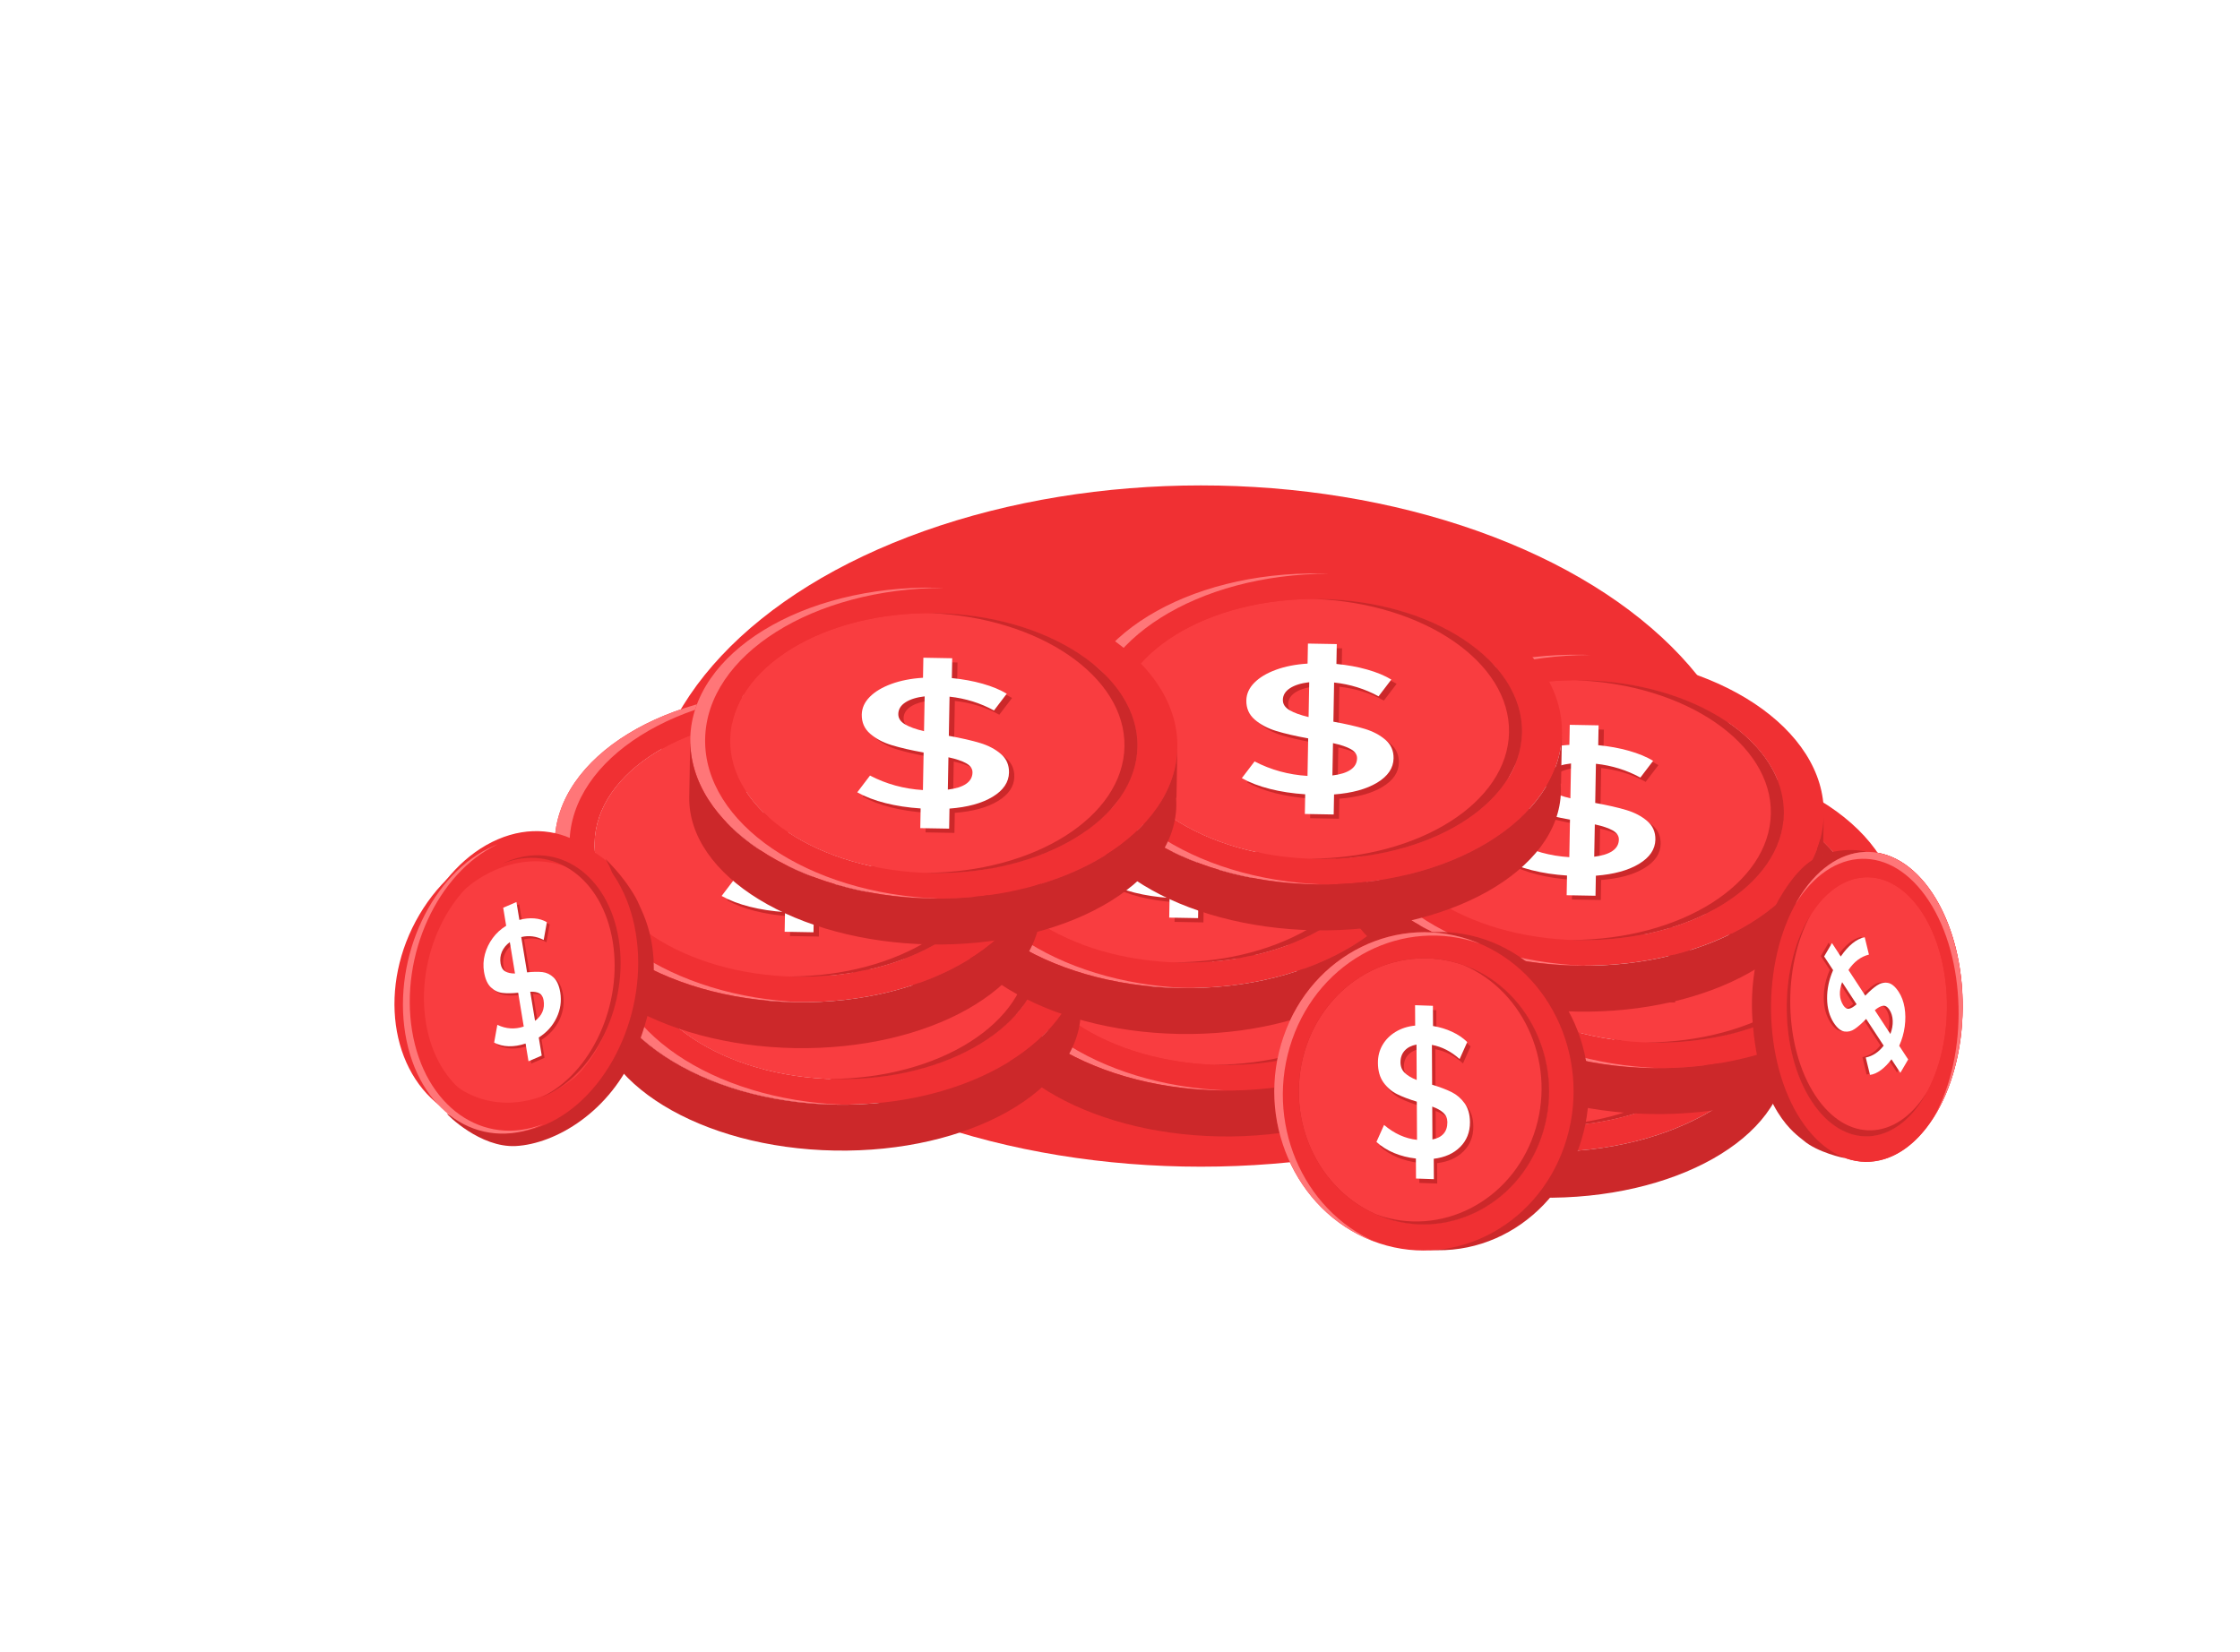 <svg width="263" height="194" viewBox="0 0 263 194" fill="none" xmlns="http://www.w3.org/2000/svg">
<g filter="url(#filter0_f_1171_20698)">
<ellipse cx="141" cy="97" rx="65" ry="40" fill="#F03033"/>
</g>
<path d="M205.145 117.431C205.298 109.004 194.718 101.979 181.515 101.74C168.311 101.501 157.484 108.139 157.331 116.567C157.178 124.994 167.758 132.02 180.961 132.258C194.165 132.497 204.992 125.859 205.145 117.431Z" fill="#F93D40"/>
<path d="M180.91 135.246C165.142 134.961 152.463 126.541 152.646 116.478C152.829 106.414 165.804 98.457 181.572 98.744C197.339 99.029 210.018 107.448 209.835 117.512C209.653 127.576 196.677 135.532 180.91 135.246ZM181.518 101.735C168.336 101.497 157.487 108.148 157.333 116.562C157.181 124.976 167.782 132.015 180.964 132.253C194.146 132.491 204.995 125.84 205.148 117.426C205.301 109.012 194.7 101.974 181.518 101.735Z" fill="#F03033"/>
<path d="M188.758 123.803C187.493 124.565 185.806 125.025 183.7 125.186L183.657 127.54L180.27 127.479L180.312 125.168C178.829 125.07 177.454 124.862 176.187 124.541C174.919 124.222 173.814 123.799 172.871 123.273L174.367 121.307C176.276 122.302 178.348 122.871 180.582 123.009L180.662 118.6C179.183 118.333 177.937 118.046 176.924 117.737C175.91 117.429 175.065 116.982 174.39 116.399C173.714 115.814 173.384 115.063 173.401 114.143C173.415 113.38 173.726 112.689 174.336 112.071C174.945 111.453 175.789 110.946 176.872 110.549C177.954 110.152 179.193 109.908 180.59 109.821L180.633 107.469L184.02 107.53L183.977 109.861C185.259 109.983 186.463 110.203 187.587 110.521C188.711 110.839 189.656 111.23 190.423 111.696L188.926 113.663C187.325 112.786 185.585 112.246 183.706 112.042L183.623 116.642C185.101 116.909 186.325 117.19 187.295 117.483C188.264 117.776 189.075 118.205 189.73 118.768C190.384 119.33 190.704 120.058 190.687 120.947C190.666 122.088 190.023 123.042 188.758 123.803ZM178.463 115.284C178.989 115.598 179.737 115.869 180.708 116.098L180.783 112.008C179.829 112.118 179.077 112.352 178.527 112.709C177.977 113.067 177.699 113.521 177.688 114.072C177.68 114.566 177.937 114.97 178.463 115.284ZM185.646 122.284C186.138 121.947 186.391 121.503 186.4 120.951C186.409 120.513 186.17 120.156 185.688 119.878C185.207 119.601 184.502 119.362 183.575 119.162L183.506 122.957C184.44 122.845 185.153 122.622 185.646 122.284Z" fill="#CC282A"/>
<path d="M154.389 116.509C154.568 106.632 167.073 98.785 182.443 98.769C182.153 98.758 181.862 98.749 181.57 98.744C165.803 98.459 152.827 106.414 152.644 116.477C152.463 126.541 165.142 134.961 180.91 135.246C181.202 135.251 181.491 135.253 181.782 135.253C166.422 134.68 154.21 126.386 154.389 116.509Z" fill="#FF7678"/>
<path d="M181.518 101.734C181.262 101.73 181.008 101.729 180.755 101.729C193.581 102.218 203.772 109.147 203.623 117.397C203.473 125.648 193.037 132.203 180.203 132.23C180.456 132.239 180.711 132.248 180.966 132.252C194.148 132.49 204.996 125.839 205.15 117.425C205.301 109.011 194.7 101.973 181.518 101.734Z" fill="#CC282A"/>
<path d="M177.844 114.781C178.37 115.094 179.118 115.366 180.088 115.595L180.163 111.504C179.209 111.615 178.457 111.849 177.908 112.205C177.358 112.564 177.08 113.017 177.068 113.569C177.059 114.064 177.318 114.468 177.844 114.781ZM185.025 121.781C185.518 121.444 185.77 121 185.779 120.448C185.788 120.01 185.55 119.653 185.068 119.375C184.586 119.098 183.881 118.859 182.955 118.658L182.885 122.453C183.819 122.343 184.532 122.119 185.025 121.781ZM188.138 123.301C186.872 124.063 185.185 124.524 183.079 124.684L183.036 127.038L179.649 126.977L179.691 124.666C178.208 124.568 176.833 124.36 175.566 124.039C174.298 123.72 173.193 123.297 172.25 122.771L173.747 120.805C175.655 121.8 177.728 122.369 179.961 122.507L180.041 118.098C178.563 117.831 177.316 117.544 176.303 117.235C175.289 116.927 174.445 116.48 173.769 115.897C173.093 115.312 172.764 114.561 172.78 113.641C172.794 112.878 173.106 112.187 173.715 111.569C174.324 110.951 175.169 110.444 176.252 110.047C177.333 109.65 178.572 109.406 179.969 109.319L180.012 106.967L183.399 107.028L183.356 109.359C184.638 109.481 185.842 109.701 186.966 110.019C188.09 110.337 189.035 110.728 189.802 111.195L188.305 113.161C186.704 112.284 184.964 111.744 183.085 111.54L183.002 116.14C184.481 116.407 185.705 116.688 186.674 116.981C187.643 117.274 188.455 117.703 189.11 118.266C189.763 118.828 190.083 119.556 190.066 120.445C190.046 121.586 189.402 122.539 188.138 123.301Z" fill="white"/>
<path d="M209.689 123.428L209.731 123.429L209.838 117.512C209.655 127.575 196.679 135.532 180.912 135.247C165.145 134.962 152.465 126.542 152.648 116.479C152.648 116.479 152.53 122.995 152.525 123.297C152.357 132.573 165.048 140.353 180.815 140.638C196.582 140.922 209.547 133.607 209.714 124.33C209.72 124.027 209.71 123.727 209.689 123.428Z" fill="#CC282A"/>
<path d="M167.486 110.236C167.638 101.809 157.059 94.783 143.855 94.544C130.652 94.306 119.824 100.944 119.671 109.372C119.519 117.799 130.098 124.824 143.302 125.063C156.505 125.302 167.333 118.664 167.486 110.236Z" fill="#F93D40"/>
<path d="M143.25 128.048C127.483 127.764 114.803 119.344 114.986 109.28C115.169 99.216 128.144 91.26 143.912 91.547C159.679 91.831 172.358 100.251 172.176 110.315C171.993 120.379 159.017 128.335 143.25 128.048ZM143.858 94.538C130.676 94.3 119.827 100.951 119.673 109.365C119.521 117.779 130.122 124.818 143.304 125.056C156.486 125.294 167.335 118.643 167.488 110.229C167.641 101.815 157.04 94.777 143.858 94.538Z" fill="#F03033"/>
<path d="M151.098 116.61C149.833 117.372 148.146 117.832 146.04 117.993L145.997 120.346L142.61 120.285L142.652 117.975C141.169 117.876 139.794 117.669 138.527 117.348C137.259 117.029 136.154 116.605 135.211 116.08L136.708 114.113C138.616 115.109 140.688 115.677 142.922 115.816L143.002 111.407C141.523 111.14 140.277 110.852 139.264 110.544C138.25 110.235 137.405 109.789 136.73 109.205C136.054 108.62 135.724 107.869 135.741 106.95C135.755 106.186 136.066 105.496 136.676 104.878C137.285 104.26 138.13 103.752 139.212 103.355C140.294 102.958 141.533 102.715 142.93 102.628L142.973 100.275L146.36 100.336L146.317 102.668C147.599 102.79 148.803 103.01 149.927 103.328C151.051 103.646 151.996 104.037 152.763 104.503L151.266 106.47C149.665 105.593 147.925 105.052 146.046 104.849L145.963 109.449C147.441 109.715 148.666 109.996 149.635 110.289C150.604 110.583 151.415 111.011 152.07 111.574C152.724 112.137 153.044 112.865 153.027 113.754C153.006 114.895 152.363 115.849 151.098 116.61ZM140.803 108.091C141.33 108.404 142.077 108.676 143.048 108.905L143.123 104.814C142.169 104.925 141.417 105.159 140.867 105.515C140.317 105.874 140.039 106.327 140.028 106.879C140.02 107.373 140.277 107.777 140.803 108.091ZM147.986 115.091C148.479 114.754 148.731 114.31 148.74 113.758C148.749 113.319 148.51 112.963 148.029 112.685C147.547 112.408 146.842 112.169 145.916 111.968L145.846 115.763C146.78 115.651 147.493 115.429 147.986 115.091Z" fill="#CC282A"/>
<path d="M116.73 109.312C116.908 99.435 129.413 91.588 144.783 91.571C144.494 91.56 144.203 91.552 143.911 91.546C128.144 91.262 115.168 99.216 114.985 109.28C114.804 119.344 127.483 127.764 143.25 128.048C143.542 128.054 143.832 128.055 144.123 128.055C128.763 127.483 116.551 119.189 116.73 109.312Z" fill="#FF7678"/>
<path d="M143.859 94.539C143.602 94.535 143.349 94.533 143.096 94.533C155.922 95.023 166.113 101.951 165.964 110.202C165.814 118.453 155.378 125.008 142.543 125.034C142.797 125.044 143.051 125.052 143.306 125.057C156.488 125.294 167.337 118.644 167.491 110.23C167.642 101.816 157.041 94.778 143.859 94.539Z" fill="#CC282A"/>
<path d="M140.184 107.585C140.71 107.899 141.458 108.17 142.428 108.4L142.503 104.309C141.549 104.42 140.797 104.653 140.248 105.01C139.698 105.368 139.42 105.822 139.408 106.374C139.399 106.869 139.658 107.273 140.184 107.585ZM147.365 114.586C147.858 114.248 148.11 113.804 148.119 113.253C148.128 112.814 147.89 112.457 147.408 112.179C146.926 111.903 146.221 111.664 145.295 111.463L145.225 115.258C146.159 115.147 146.872 114.923 147.365 114.586ZM150.478 116.106C149.212 116.868 147.525 117.328 145.419 117.489L145.376 119.842L141.99 119.782L142.031 117.471C140.548 117.372 139.173 117.165 137.906 116.844C136.638 116.525 135.533 116.102 134.59 115.576L136.087 113.609C137.995 114.605 140.068 115.174 142.301 115.312L142.381 110.903C140.903 110.636 139.656 110.348 138.643 110.04C137.629 109.732 136.785 109.285 136.109 108.701C135.433 108.116 135.104 107.365 135.12 106.446C135.134 105.682 135.446 104.992 136.055 104.374C136.664 103.756 137.509 103.248 138.592 102.851C139.673 102.454 140.912 102.211 142.309 102.124L142.352 99.772L145.739 99.832L145.696 102.164C146.978 102.286 148.182 102.506 149.306 102.824C150.43 103.142 151.375 103.533 152.142 103.999L150.645 105.966C149.044 105.089 147.304 104.548 145.425 104.345L145.342 108.945C146.821 109.212 148.045 109.492 149.014 109.786C149.983 110.079 150.795 110.507 151.45 111.07C152.103 111.633 152.423 112.361 152.406 113.25C152.386 114.391 151.742 115.344 150.478 116.106Z" fill="white"/>
<path d="M172.028 116.235L172.07 116.236L172.176 110.318C171.994 120.382 159.018 128.338 143.251 128.053C127.483 127.768 114.804 119.349 114.987 109.285C114.987 109.285 114.869 115.802 114.863 116.103C114.696 125.38 127.386 133.159 143.154 133.444C158.921 133.729 171.886 126.413 172.053 117.136C172.059 116.833 172.049 116.533 172.028 116.235Z" fill="#CC282A"/>
<path d="M122.333 111.898C122.486 103.471 111.906 96.445 98.703 96.207C85.499 95.968 74.672 102.606 74.519 111.034C74.366 119.461 84.946 126.487 98.15 126.725C111.353 126.964 122.181 120.326 122.333 111.898Z" fill="#F93D40"/>
<path d="M98.097 129.711C82.33 129.426 69.651 121.006 69.834 110.942C70.016 100.879 82.992 92.922 98.759 93.209C114.527 93.494 127.206 101.913 127.023 111.977C126.84 122.041 113.865 129.997 98.097 129.711ZM98.705 96.2C85.523 95.962 74.674 102.613 74.521 111.027C74.368 119.441 84.969 126.48 98.151 126.718C111.334 126.956 122.182 120.305 122.336 111.891C122.488 103.477 111.887 96.439 98.705 96.2Z" fill="#F03033"/>
<path d="M105.946 118.272C104.68 119.034 102.994 119.494 100.888 119.655L100.845 122.008L97.458 121.948L97.5 119.637C96.017 119.538 94.642 119.331 93.375 119.01C92.106 118.691 91.001 118.268 90.058 117.742L91.555 115.775C93.463 116.771 95.536 117.34 97.77 117.478L97.85 113.069C96.371 112.802 95.125 112.514 94.111 112.206C93.098 111.898 92.253 111.451 91.577 110.867C90.902 110.282 90.572 109.531 90.589 108.612C90.603 107.848 90.914 107.158 91.523 106.54C92.133 105.922 92.977 105.414 94.06 105.017C95.141 104.62 96.381 104.377 97.778 104.29L97.821 101.938L101.208 101.998L101.165 104.33C102.447 104.452 103.65 104.672 104.775 104.99C105.899 105.308 106.843 105.699 107.61 106.165L106.114 108.132C104.513 107.255 102.772 106.714 100.893 106.511L100.81 111.111C102.289 111.378 103.513 111.658 104.482 111.952C105.452 112.245 106.263 112.673 106.918 113.236C107.572 113.799 107.892 114.527 107.875 115.416C107.854 116.557 107.21 117.511 105.946 118.272ZM95.651 109.753C96.177 110.067 96.925 110.338 97.896 110.567L97.97 106.476C97.016 106.587 96.264 106.821 95.715 107.178C95.165 107.536 94.887 107.989 94.876 108.541C94.867 109.035 95.125 109.439 95.651 109.753ZM102.833 116.753C103.326 116.416 103.578 115.972 103.588 115.42C103.596 114.982 103.358 114.625 102.876 114.347C102.394 114.07 101.69 113.831 100.763 113.63L100.694 117.425C101.627 117.313 102.34 117.091 102.833 116.753Z" fill="#CC282A"/>
<path d="M71.577 110.974C71.756 101.097 84.261 93.25 99.631 93.234C99.341 93.222 99.051 93.214 98.758 93.209C82.991 92.924 70.016 100.879 69.833 110.942C69.651 121.006 82.331 129.426 98.098 129.711C98.39 129.716 98.68 129.717 98.97 129.717C83.61 129.145 71.399 120.851 71.577 110.974Z" fill="#FF7678"/>
<path d="M98.706 96.201C98.45 96.197 98.197 96.195 97.943 96.195C110.77 96.685 120.961 103.614 120.811 111.864C120.662 120.115 110.225 126.67 97.391 126.697C97.644 126.706 97.899 126.715 98.154 126.719C111.336 126.957 122.185 120.306 122.338 111.892C122.489 103.478 111.888 96.44 98.706 96.201Z" fill="#CC282A"/>
<path d="M95.032 109.247C95.558 109.561 96.305 109.832 97.276 110.062L97.351 105.971C96.397 106.082 95.645 106.315 95.095 106.672C94.546 107.03 94.267 107.484 94.256 108.036C94.246 108.531 94.505 108.935 95.032 109.247ZM102.212 116.248C102.705 115.91 102.957 115.467 102.967 114.915C102.975 114.476 102.737 114.12 102.255 113.842C101.774 113.565 101.069 113.326 100.142 113.125L100.073 116.92C101.006 116.809 101.72 116.585 102.212 116.248ZM105.325 117.768C104.06 118.53 102.373 118.99 100.267 119.151L100.224 121.505L96.837 121.444L96.879 119.133C95.396 119.035 94.021 118.827 92.754 118.506C91.485 118.187 90.38 117.764 89.438 117.238L90.934 115.272C92.842 116.267 94.915 116.836 97.149 116.974L97.229 112.565C95.75 112.298 94.504 112.01 93.49 111.702C92.477 111.394 91.632 110.947 90.957 110.363C90.281 109.778 89.951 109.027 89.968 108.108C89.982 107.344 90.293 106.654 90.903 106.036C91.512 105.418 92.356 104.91 93.439 104.513C94.521 104.117 95.76 103.873 97.157 103.786L97.2 101.434L100.587 101.494L100.544 103.826C101.826 103.948 103.029 104.168 104.154 104.486C105.278 104.804 106.222 105.195 106.99 105.661L105.493 107.628C103.892 106.751 102.152 106.21 100.273 106.007L100.189 110.607C101.668 110.874 102.892 111.154 103.862 111.448C104.831 111.741 105.642 112.17 106.297 112.732C106.951 113.295 107.271 114.023 107.254 114.912C107.233 116.053 106.589 117.006 105.325 117.768Z" fill="white"/>
<path d="M126.876 117.897L126.917 117.898L127.024 111.98C126.841 122.044 113.865 130 98.098 129.715C82.331 129.431 69.652 121.011 69.834 110.947C69.834 110.947 69.717 117.464 69.711 117.765C69.544 127.042 82.234 134.821 98.001 135.106C113.769 135.391 126.733 128.075 126.901 118.798C126.906 118.495 126.897 118.195 126.876 117.897Z" fill="#CC282A"/>
<path d="M218.163 107.605C218.316 99.178 207.736 92.152 194.532 91.914C181.329 91.675 170.501 98.313 170.349 106.741C170.196 115.168 180.776 122.194 193.979 122.432C207.183 122.671 218.01 116.033 218.163 107.605Z" fill="#F93D40"/>
<path d="M193.928 125.422C178.161 125.137 165.481 116.717 165.664 106.653C165.847 96.59 178.823 88.633 194.59 88.92C210.357 89.204 223.036 97.624 222.854 107.688C222.671 117.752 209.695 125.708 193.928 125.422ZM194.536 91.911C181.354 91.673 170.505 98.324 170.351 106.738C170.199 115.152 180.8 122.191 193.982 122.429C207.164 122.667 218.013 116.016 218.167 107.602C218.319 99.188 207.718 92.15 194.536 91.911Z" fill="#F03033"/>
<path d="M201.779 113.981C200.513 114.743 198.826 115.203 196.72 115.364L196.677 117.717L193.29 117.657L193.332 115.346C191.849 115.247 190.474 115.04 189.207 114.719C187.939 114.4 186.834 113.977 185.891 113.451L187.388 111.484C189.296 112.48 191.369 113.049 193.602 113.187L193.682 108.778C192.204 108.511 190.957 108.223 189.944 107.915C188.93 107.607 188.086 107.16 187.41 106.576C186.734 105.991 186.405 105.24 186.421 104.321C186.435 103.557 186.747 102.867 187.356 102.249C187.965 101.631 188.81 101.123 189.892 100.726C190.974 100.329 192.213 100.086 193.61 99.999L193.653 97.647L197.04 97.707L196.997 100.039C198.279 100.161 199.483 100.381 200.607 100.699C201.731 101.017 202.676 101.408 203.443 101.874L201.946 103.841C200.345 102.964 198.605 102.423 196.726 102.22L196.643 106.82C198.122 107.087 199.346 107.367 200.315 107.661C201.284 107.954 202.096 108.382 202.751 108.945C203.404 109.508 203.724 110.236 203.707 111.125C203.687 112.266 203.043 113.22 201.779 113.981ZM191.483 105.462C192.01 105.776 192.757 106.047 193.728 106.276L193.803 102.185C192.849 102.296 192.097 102.53 191.547 102.887C190.997 103.245 190.719 103.698 190.708 104.25C190.7 104.744 190.957 105.148 191.483 105.462ZM198.666 112.462C199.159 112.125 199.411 111.681 199.42 111.129C199.429 110.691 199.191 110.334 198.709 110.056C198.227 109.779 197.522 109.54 196.596 109.339L196.526 113.134C197.46 113.022 198.173 112.8 198.666 112.462Z" fill="#CC282A"/>
<path d="M167.407 106.685C167.585 96.808 180.09 88.961 195.46 88.945C195.171 88.933 194.88 88.925 194.588 88.92C178.821 88.635 165.845 96.59 165.662 106.653C165.481 116.717 178.16 125.137 193.927 125.422C194.22 125.427 194.509 125.428 194.8 125.428C179.44 124.856 167.228 116.562 167.407 106.685Z" fill="#FF7678"/>
<path d="M194.536 91.912C194.28 91.908 194.026 91.906 193.773 91.906C206.599 92.396 216.79 99.325 216.641 107.575C216.491 115.826 206.055 122.381 193.22 122.408C193.474 122.417 193.729 122.425 193.983 122.43C207.165 122.668 218.014 116.017 218.168 107.603C218.319 99.189 207.718 92.151 194.536 91.912Z" fill="#CC282A"/>
<path d="M190.858 104.958C191.385 105.272 192.132 105.543 193.103 105.773L193.178 101.682C192.224 101.793 191.472 102.026 190.922 102.383C190.372 102.741 190.094 103.195 190.083 103.747C190.073 104.242 190.332 104.646 190.858 104.958ZM198.039 111.959C198.532 111.621 198.784 111.177 198.794 110.626C198.802 110.187 198.564 109.83 198.082 109.552C197.6 109.276 196.896 109.037 195.969 108.836L195.9 112.631C196.833 112.52 197.546 112.296 198.039 111.959ZM201.152 113.479C199.887 114.241 198.2 114.701 196.094 114.862L196.051 117.215L192.664 117.155L192.706 114.844C191.223 114.746 189.848 114.538 188.581 114.217C187.312 113.898 186.207 113.475 185.264 112.949L186.761 110.982C188.669 111.978 190.742 112.547 192.976 112.685L193.056 108.276C191.577 108.009 190.331 107.721 189.317 107.413C188.304 107.105 187.459 106.658 186.783 106.074C186.108 105.489 185.778 104.738 185.795 103.819C185.809 103.055 186.12 102.365 186.729 101.747C187.339 101.129 188.183 100.621 189.266 100.224C190.348 99.828 191.587 99.584 192.984 99.497L193.027 97.144L196.414 97.205L196.371 99.537C197.653 99.659 198.856 99.879 199.981 100.197C201.105 100.515 202.049 100.906 202.816 101.372L201.32 103.339C199.719 102.462 197.978 101.921 196.099 101.718L196.016 106.318C197.495 106.585 198.719 106.865 199.689 107.159C200.658 107.452 201.469 107.88 202.124 108.443C202.778 109.006 203.098 109.734 203.081 110.623C203.06 111.764 202.416 112.717 201.152 113.479Z" fill="white"/>
<path d="M222.705 113.606L222.747 113.607L222.854 107.689C222.671 117.753 209.695 125.709 193.928 125.425C178.161 125.14 165.481 116.72 165.664 106.656C165.664 106.656 165.546 113.173 165.541 113.474C165.373 122.751 178.064 130.531 193.831 130.815C209.598 131.1 222.563 123.784 222.73 114.507C222.736 114.205 222.726 113.905 222.705 113.606Z" fill="#CC282A"/>
<path d="M162.777 98.207C162.929 89.779 152.35 82.754 139.146 82.515C125.943 82.276 115.115 88.915 114.963 97.342C114.81 105.77 125.389 112.795 138.593 113.034C151.796 113.273 162.624 106.634 162.777 98.207Z" fill="#F93D40"/>
<path d="M138.543 116.021C122.776 115.736 110.096 107.317 110.279 97.253C110.462 87.189 123.437 79.233 139.205 79.519C154.972 79.804 167.651 88.224 167.469 98.287C167.286 108.351 154.31 116.307 138.543 116.021ZM139.151 82.511C125.969 82.273 115.12 88.923 114.966 97.337C114.814 105.751 125.415 112.791 138.597 113.028C151.779 113.266 162.628 106.616 162.781 98.202C162.934 89.788 152.333 82.75 139.151 82.511Z" fill="#F03033"/>
<path d="M146.395 104.578C145.13 105.34 143.443 105.801 141.337 105.961L141.294 108.315L137.907 108.254L137.949 105.943C136.466 105.845 135.091 105.638 133.824 105.317C132.555 104.997 131.451 104.574 130.508 104.049L132.004 102.082C133.912 103.078 135.985 103.646 138.219 103.784L138.299 99.376C136.82 99.109 135.574 98.821 134.56 98.513C133.547 98.204 132.702 97.757 132.027 97.174C131.351 96.589 131.021 95.838 131.038 94.918C131.052 94.155 131.363 93.465 131.973 92.847C132.582 92.228 133.426 91.721 134.509 91.324C135.591 90.927 136.83 90.684 138.227 90.597L138.27 88.244L141.657 88.305L141.614 90.637C142.896 90.758 144.099 90.978 145.224 91.296C146.348 91.614 147.293 92.006 148.06 92.472L146.563 94.438C144.962 93.562 143.222 93.021 141.343 92.818L141.26 97.417C142.738 97.684 143.962 97.965 144.932 98.258C145.901 98.551 146.712 98.98 147.367 99.543C148.021 100.106 148.341 100.833 148.324 101.722C148.303 102.863 147.659 103.818 146.395 104.578ZM136.1 96.059C136.626 96.373 137.374 96.644 138.345 96.874L138.42 92.783C137.466 92.894 136.714 93.127 136.164 93.484C135.614 93.842 135.336 94.296 135.325 94.848C135.317 95.341 135.574 95.745 136.1 96.059ZM143.283 103.06C143.775 102.722 144.027 102.278 144.037 101.727C144.045 101.288 143.807 100.931 143.325 100.653C142.844 100.377 142.139 100.138 141.212 99.937L141.143 103.732C142.076 103.62 142.79 103.397 143.283 103.06Z" fill="#CC282A"/>
<path d="M112.021 97.285C112.199 87.408 124.704 79.561 140.074 79.544C139.785 79.533 139.494 79.525 139.202 79.519C123.435 79.234 110.459 87.189 110.276 97.253C110.095 107.317 122.774 115.736 138.541 116.021C138.834 116.027 139.123 116.028 139.414 116.028C124.054 115.455 111.842 107.162 112.021 97.285Z" fill="#FF7678"/>
<path d="M139.15 82.509C138.894 82.505 138.64 82.504 138.387 82.504C151.213 82.993 161.404 89.922 161.255 98.173C161.105 106.424 150.669 112.979 137.834 113.005C138.088 113.015 138.342 113.023 138.597 113.027C151.779 113.265 162.628 106.614 162.782 98.201C162.933 89.787 152.332 82.749 139.15 82.509Z" fill="#CC282A"/>
<path d="M135.473 95.556C135.999 95.87 136.747 96.141 137.718 96.371L137.792 92.28C136.838 92.39 136.086 92.624 135.537 92.981C134.987 93.339 134.709 93.793 134.698 94.344C134.688 94.84 134.947 95.243 135.473 95.556ZM142.654 102.556C143.147 102.219 143.399 101.775 143.409 101.223C143.417 100.785 143.179 100.428 142.697 100.15C142.215 99.874 141.51 99.634 140.584 99.434L140.515 103.229C141.448 103.118 142.161 102.894 142.654 102.556ZM145.767 104.076C144.501 104.838 142.814 105.299 140.708 105.459L140.665 107.813L137.279 107.752L137.32 105.441C135.837 105.343 134.462 105.136 133.195 104.815C131.927 104.495 130.822 104.072 129.879 103.547L131.376 101.58C133.284 102.576 135.357 103.144 137.59 103.283L137.67 98.874C136.192 98.607 134.945 98.319 133.932 98.011C132.918 97.702 132.074 97.256 131.398 96.672C130.722 96.087 130.393 95.336 130.409 94.416C130.423 93.653 130.735 92.963 131.344 92.345C131.953 91.727 132.798 91.219 133.881 90.822C134.962 90.425 136.201 90.182 137.598 90.095L137.641 87.742L141.028 87.803L140.985 90.135C142.268 90.256 143.471 90.476 144.595 90.794C145.72 91.112 146.664 91.504 147.431 91.97L145.934 93.936C144.333 93.06 142.593 92.519 140.714 92.316L140.631 96.915C142.11 97.182 143.334 97.463 144.303 97.756C145.272 98.049 146.084 98.478 146.739 99.041C147.392 99.604 147.712 100.331 147.695 101.221C147.675 102.361 147.031 103.314 145.767 104.076Z" fill="white"/>
<path d="M167.319 104.203L167.361 104.205L167.467 98.287C167.285 108.351 154.309 116.307 138.542 116.022C122.774 115.737 110.095 107.318 110.278 97.254C110.278 97.254 110.16 103.77 110.154 104.072C109.987 113.349 122.677 121.128 138.445 121.413C154.212 121.698 167.177 114.382 167.344 105.105C167.35 104.802 167.34 104.502 167.319 104.203Z" fill="#CC282A"/>
<path d="M117.624 99.869C117.777 91.441 107.197 84.416 93.994 84.177C80.79 83.939 69.963 90.577 69.81 99.004C69.657 107.432 80.237 114.457 93.441 114.696C106.644 114.935 117.472 108.296 117.624 99.869Z" fill="#F93D40"/>
<path d="M93.391 117.683C77.623 117.398 64.944 108.979 65.127 98.915C65.309 88.851 78.285 80.895 94.052 81.181C109.82 81.466 122.499 89.886 122.316 99.95C122.133 110.013 109.158 117.97 93.391 117.683ZM93.998 84.173C80.816 83.935 69.967 90.585 69.814 98.999C69.661 107.413 80.262 114.453 93.445 114.691C106.627 114.928 117.475 108.278 117.629 99.864C117.781 91.45 107.18 84.412 93.998 84.173Z" fill="#F03033"/>
<path d="M101.243 106.24C99.977 107.002 98.291 107.463 96.185 107.623L96.142 109.977L92.755 109.916L92.796 107.605C91.314 107.507 89.939 107.3 88.671 106.979C87.403 106.659 86.298 106.236 85.355 105.711L86.852 103.744C88.76 104.74 90.833 105.308 93.066 105.447L93.147 101.038C91.668 100.771 90.422 100.483 89.408 100.175C88.395 99.866 87.55 99.42 86.874 98.836C86.198 98.251 85.869 97.5 85.885 96.58C85.899 95.817 86.211 95.127 86.82 94.509C87.43 93.891 88.274 93.383 89.357 92.986C90.438 92.589 91.678 92.346 93.075 92.259L93.118 89.906L96.505 89.967L96.462 92.299C97.744 92.421 98.947 92.64 100.071 92.958C101.196 93.276 102.14 93.668 102.907 94.134L101.41 96.1C99.81 95.224 98.069 94.683 96.19 94.48L96.107 99.079C97.586 99.346 98.81 99.627 99.779 99.92C100.749 100.213 101.56 100.642 102.215 101.205C102.869 101.768 103.188 102.495 103.172 103.385C103.151 104.526 102.507 105.48 101.243 106.24ZM90.948 97.721C91.474 98.035 92.222 98.306 93.192 98.536L93.267 94.445C92.313 94.556 91.561 94.79 91.012 95.146C90.462 95.504 90.184 95.958 90.172 96.51C90.164 97.004 90.422 97.407 90.948 97.721ZM98.13 104.722C98.623 104.384 98.875 103.941 98.885 103.389C98.893 102.95 98.655 102.594 98.173 102.316C97.691 102.039 96.986 101.8 96.06 101.599L95.991 105.394C96.924 105.282 97.637 105.059 98.13 104.722Z" fill="#CC282A"/>
<path d="M66.868 98.947C67.047 89.07 79.552 81.223 94.922 81.206C94.632 81.195 94.342 81.187 94.049 81.181C78.282 80.896 65.306 88.851 65.124 98.915C64.942 108.979 77.622 117.398 93.389 117.683C93.681 117.689 93.971 117.69 94.261 117.69C78.901 117.118 66.69 108.824 66.868 98.947Z" fill="#FF7678"/>
<path d="M93.997 84.171C93.741 84.167 93.488 84.166 93.234 84.166C106.061 84.656 116.252 91.584 116.102 99.835C115.953 108.086 105.516 114.641 92.682 114.667C92.935 114.677 93.19 114.685 93.445 114.689C106.627 114.927 117.476 108.277 117.629 99.863C117.78 91.449 107.179 84.411 93.997 84.171Z" fill="#CC282A"/>
<path d="M90.321 97.218C90.847 97.532 91.594 97.803 92.565 98.033L92.64 93.942C91.686 94.052 90.934 94.286 90.384 94.643C89.835 95.001 89.556 95.455 89.545 96.007C89.535 96.502 89.794 96.906 90.321 97.218ZM97.501 104.219C97.995 103.881 98.246 103.437 98.256 102.885C98.264 102.447 98.026 102.09 97.544 101.812C97.063 101.536 96.358 101.296 95.431 101.096L95.362 104.891C96.296 104.78 97.009 104.556 97.501 104.219ZM100.614 105.738C99.349 106.5 97.662 106.961 95.556 107.121L95.513 109.475L92.126 109.414L92.168 107.103C90.685 107.005 89.31 106.798 88.043 106.477C86.775 106.158 85.669 105.734 84.727 105.209L86.223 103.242C88.132 104.238 90.204 104.806 92.438 104.945L92.518 100.536C91.039 100.269 89.793 99.981 88.779 99.673C87.766 99.364 86.921 98.918 86.246 98.334C85.57 97.749 85.24 96.998 85.257 96.079C85.271 95.315 85.582 94.625 86.192 94.007C86.801 93.389 87.645 92.881 88.728 92.484C89.81 92.087 91.049 91.844 92.446 91.757L92.489 89.404L95.876 89.465L95.833 91.797C97.115 91.918 98.319 92.138 99.443 92.457C100.567 92.775 101.512 93.166 102.279 93.632L100.782 95.599C99.181 94.722 97.441 94.181 95.562 93.978L95.478 98.578C96.957 98.844 98.181 99.125 99.151 99.418C100.12 99.712 100.931 100.14 101.586 100.703C102.24 101.266 102.56 101.993 102.543 102.883C102.522 104.024 101.878 104.976 100.614 105.738Z" fill="white"/>
<path d="M122.167 105.865L122.208 105.867L122.315 99.949C122.132 110.013 109.156 117.969 93.389 117.684C77.622 117.399 64.943 108.98 65.125 98.916C65.125 98.916 65.008 105.433 65.002 105.734C64.835 115.011 77.525 122.79 93.292 123.075C109.06 123.36 122.024 116.044 122.192 106.767C122.197 106.464 122.188 106.164 122.167 105.865Z" fill="#CC282A"/>
<path d="M209.439 95.576C209.591 87.148 199.012 80.123 185.808 79.884C172.605 79.646 161.777 86.284 161.624 94.711C161.472 103.139 172.051 110.164 185.255 110.403C198.458 110.642 209.286 104.003 209.439 95.576Z" fill="#F93D40"/>
<path d="M185.205 113.39C169.438 113.105 156.758 104.686 156.941 94.622C157.124 84.558 170.099 76.602 185.867 76.888C201.634 77.173 214.313 85.593 214.131 95.656C213.948 105.72 200.972 113.677 185.205 113.39ZM185.813 79.88C172.631 79.642 161.782 86.293 161.628 94.707C161.476 103.12 172.077 110.16 185.259 110.398C198.441 110.635 209.29 103.985 209.443 95.571C209.596 87.157 198.995 80.119 185.813 79.88Z" fill="#F03033"/>
<path d="M193.051 101.949C191.786 102.711 190.099 103.172 187.993 103.332L187.95 105.686L184.563 105.625L184.605 103.314C183.122 103.216 181.747 103.009 180.48 102.688C179.212 102.368 178.107 101.945 177.164 101.42L178.661 99.453C180.569 100.449 182.641 101.017 184.875 101.156L184.955 96.747C183.476 96.48 182.23 96.192 181.217 95.884C180.203 95.575 179.358 95.129 178.683 94.545C178.007 93.96 177.677 93.209 177.694 92.289C177.708 91.526 178.019 90.836 178.629 90.218C179.238 89.6 180.083 89.092 181.165 88.695C182.247 88.298 183.486 88.055 184.883 87.968L184.926 85.615L188.313 85.676L188.27 88.008C189.552 88.129 190.756 88.349 191.88 88.667C193.004 88.986 193.949 89.377 194.716 89.843L193.219 91.809C191.618 90.933 189.878 90.392 187.999 90.189L187.916 94.788C189.394 95.055 190.619 95.336 191.588 95.629C192.557 95.922 193.368 96.351 194.023 96.914C194.677 97.477 194.997 98.204 194.98 99.094C194.959 100.235 194.316 101.189 193.051 101.949ZM182.756 93.43C183.283 93.744 184.03 94.015 185.001 94.245L185.076 90.154C184.122 90.265 183.37 90.499 182.82 90.855C182.27 91.213 181.992 91.667 181.981 92.219C181.973 92.713 182.23 93.116 182.756 93.43ZM189.939 100.431C190.432 100.093 190.684 99.65 190.693 99.098C190.702 98.659 190.463 98.302 189.982 98.025C189.5 97.748 188.795 97.509 187.869 97.308L187.799 101.103C188.733 100.991 189.446 100.768 189.939 100.431Z" fill="#CC282A"/>
<path d="M158.683 94.654C158.861 84.777 171.366 76.93 186.736 76.913C186.447 76.902 186.156 76.894 185.864 76.888C170.097 76.603 157.121 84.558 156.938 94.622C156.757 104.686 169.436 113.105 185.203 113.39C185.495 113.396 185.785 113.397 186.076 113.397C170.715 112.825 158.504 104.531 158.683 94.654Z" fill="#FF7678"/>
<path d="M185.812 79.88C185.555 79.876 185.302 79.875 185.049 79.875C197.875 80.365 208.066 87.293 207.916 95.544C207.767 103.795 197.331 110.35 184.496 110.376C184.75 110.386 185.004 110.394 185.259 110.398C198.441 110.636 209.29 103.986 209.444 95.572C209.595 87.158 198.994 80.12 185.812 79.88Z" fill="#CC282A"/>
<path d="M182.137 92.927C182.663 93.241 183.411 93.512 184.381 93.742L184.456 89.651C183.502 89.761 182.75 89.995 182.201 90.352C181.651 90.71 181.373 91.164 181.361 91.716C181.352 92.211 181.611 92.615 182.137 92.927ZM189.318 99.928C189.811 99.59 190.063 99.146 190.072 98.594C190.081 98.156 189.843 97.799 189.361 97.521C188.879 97.245 188.174 97.005 187.248 96.805L187.178 100.6C188.112 100.489 188.825 100.265 189.318 99.928ZM192.43 101.447C191.165 102.209 189.478 102.67 187.372 102.83L187.329 105.184L183.942 105.123L183.984 102.812C182.501 102.714 181.126 102.507 179.859 102.186C178.591 101.866 177.486 101.443 176.543 100.918L178.04 98.951C179.948 99.947 182.021 100.515 184.254 100.654L184.334 96.245C182.855 95.978 181.609 95.69 180.596 95.382C179.582 95.073 178.737 94.627 178.062 94.043C177.386 93.458 177.057 92.707 177.073 91.787C177.087 91.024 177.399 90.334 178.008 89.716C178.617 89.098 179.462 88.59 180.544 88.193C181.626 87.796 182.865 87.553 184.262 87.466L184.305 85.113L187.692 85.174L187.649 87.506C188.931 87.627 190.135 87.847 191.259 88.165C192.383 88.484 193.328 88.875 194.095 89.341L192.598 91.308C190.997 90.431 189.257 89.89 187.378 89.687L187.295 94.287C188.774 94.553 189.998 94.834 190.967 95.127C191.936 95.421 192.748 95.849 193.403 96.412C194.056 96.975 194.376 97.702 194.359 98.592C194.339 99.733 193.695 100.685 192.43 101.447Z" fill="white"/>
<path d="M213.981 101.578L214.023 101.58L214.129 95.662C213.946 105.726 200.971 113.682 185.203 113.397C169.436 113.112 156.757 104.693 156.94 94.629C156.94 94.629 156.822 101.145 156.816 101.447C156.649 110.724 169.339 118.503 185.107 118.788C200.874 119.073 213.838 111.757 214.006 102.48C214.012 102.177 214.002 101.877 213.981 101.578Z" fill="#CC282A"/>
<path d="M178.699 86.033C178.851 77.605 168.272 70.58 155.068 70.341C141.865 70.103 131.037 76.741 130.884 85.168C130.732 93.596 141.311 100.621 154.515 100.86C167.718 101.099 178.546 94.46 178.699 86.033Z" fill="#F93D40"/>
<path d="M154.463 103.847C138.696 103.562 126.017 95.143 126.199 85.079C126.382 75.015 139.358 67.059 155.125 67.345C170.892 67.63 183.572 76.05 183.389 86.114C183.206 96.177 170.23 104.134 154.463 103.847ZM155.071 70.337C141.889 70.099 131.04 76.749 130.886 85.163C130.734 93.577 141.335 100.617 154.517 100.855C167.699 101.092 178.548 94.442 178.702 86.028C178.854 77.614 168.253 70.576 155.071 70.337Z" fill="#F03033"/>
<path d="M162.314 92.404C161.048 93.166 159.362 93.627 157.256 93.787L157.213 96.141L153.826 96.08L153.867 93.769C152.384 93.671 151.009 93.464 149.742 93.143C148.474 92.823 147.369 92.4 146.426 91.875L147.923 89.908C149.831 90.904 151.904 91.472 154.137 91.611L154.218 87.202C152.739 86.935 151.493 86.647 150.479 86.339C149.465 86.03 148.621 85.584 147.945 85C147.269 84.415 146.94 83.664 146.956 82.745C146.97 81.981 147.282 81.291 147.891 80.673C148.5 80.055 149.345 79.547 150.428 79.15C151.509 78.753 152.748 78.51 154.146 78.423L154.188 76.07L157.575 76.131L157.532 78.463C158.815 78.585 160.018 78.804 161.142 79.123C162.267 79.441 163.211 79.832 163.978 80.298L162.481 82.265C160.881 81.388 159.14 80.847 157.261 80.644L157.178 85.243C158.657 85.51 159.881 85.791 160.85 86.084C161.819 86.377 162.631 86.806 163.286 87.369C163.939 87.932 164.259 88.659 164.243 89.549C164.222 90.69 163.578 91.644 162.314 92.404ZM152.019 83.885C152.545 84.199 153.293 84.47 154.263 84.7L154.338 80.609C153.384 80.72 152.632 80.954 152.082 81.31C151.533 81.668 151.254 82.122 151.243 82.674C151.235 83.168 151.493 83.572 152.019 83.885ZM159.201 90.886C159.694 90.549 159.946 90.105 159.956 89.553C159.964 89.114 159.726 88.758 159.244 88.48C158.762 88.203 158.057 87.964 157.131 87.763L157.062 91.558C157.995 91.446 158.708 91.223 159.201 90.886Z" fill="#CC282A"/>
<path d="M127.943 85.113C128.121 75.236 140.626 67.389 155.996 67.372C155.707 67.361 155.416 67.353 155.124 67.347C139.356 67.062 126.381 75.017 126.198 85.081C126.017 95.145 138.696 103.564 154.463 103.849C154.755 103.855 155.045 103.856 155.336 103.856C139.975 103.284 127.764 94.99 127.943 85.113Z" fill="#FF7678"/>
<path d="M155.072 70.338C154.815 70.333 154.562 70.332 154.309 70.332C167.135 70.822 177.326 77.75 177.176 86.001C177.027 94.252 166.591 100.807 153.756 100.833C154.009 100.843 154.264 100.851 154.519 100.855C167.701 101.093 178.55 94.443 178.704 86.029C178.855 77.615 168.254 70.577 155.072 70.338Z" fill="#CC282A"/>
<path d="M151.397 83.386C151.924 83.7 152.671 83.971 153.642 84.201L153.717 80.11C152.763 80.22 152.011 80.454 151.461 80.811C150.911 81.169 150.633 81.623 150.622 82.174C150.612 82.67 150.871 83.073 151.397 83.386ZM158.578 90.387C159.071 90.049 159.323 89.605 159.333 89.053C159.341 88.615 159.103 88.258 158.621 87.98C158.139 87.704 157.435 87.464 156.508 87.264L156.439 91.059C157.372 90.948 158.085 90.724 158.578 90.387ZM161.691 91.906C160.425 92.668 158.739 93.129 156.633 93.289L156.59 95.643L153.203 95.582L153.244 93.271C151.762 93.173 150.387 92.966 149.12 92.645C147.851 92.326 146.746 91.902 145.803 91.377L147.3 89.41C149.208 90.406 151.281 90.974 153.515 91.113L153.595 86.704C152.116 86.437 150.87 86.149 149.856 85.841C148.843 85.532 147.998 85.086 147.322 84.502C146.647 83.917 146.317 83.166 146.334 82.246C146.347 81.483 146.659 80.793 147.268 80.175C147.878 79.557 148.722 79.049 149.805 78.652C150.886 78.255 152.126 78.012 153.523 77.925L153.566 75.572L156.953 75.633L156.91 77.965C158.192 78.087 159.395 78.306 160.52 78.624C161.644 78.942 162.588 79.334 163.355 79.8L161.859 81.767C160.258 80.89 158.517 80.349 156.638 80.146L156.555 84.746C158.034 85.012 159.258 85.293 160.227 85.586C161.197 85.879 162.008 86.308 162.663 86.871C163.317 87.434 163.636 88.161 163.62 89.051C163.599 90.192 162.955 91.144 161.691 91.906Z" fill="white"/>
<path d="M183.241 92.031L183.283 92.033L183.389 86.115C183.206 96.179 170.231 104.135 154.463 103.85C138.696 103.565 126.017 95.146 126.2 85.082C126.2 85.082 126.082 91.599 126.076 91.9C125.909 101.177 138.599 108.956 154.367 109.241C170.134 109.526 183.098 102.21 183.266 92.933C183.272 92.63 183.262 92.33 183.241 92.031Z" fill="#CC282A"/>
<path d="M133.546 87.695C133.699 79.268 123.119 72.242 109.916 72.003C96.712 71.765 85.885 78.403 85.732 86.831C85.579 95.258 96.159 102.283 109.363 102.522C122.566 102.761 133.393 96.123 133.546 87.695Z" fill="#F93D40"/>
<path d="M109.311 105.509C93.544 105.225 80.864 96.805 81.047 86.741C81.23 76.677 94.206 68.721 109.973 69.007C125.74 69.292 138.419 77.712 138.237 87.776C138.054 97.84 125.078 105.796 109.311 105.509ZM109.919 71.999C96.737 71.761 85.888 78.412 85.734 86.826C85.582 95.24 96.183 102.279 109.365 102.517C122.547 102.755 133.396 96.104 133.55 87.69C133.702 79.276 123.101 72.238 109.919 71.999Z" fill="#F03033"/>
<path d="M117.161 94.067C115.896 94.829 114.209 95.289 112.103 95.45L112.06 97.803L108.673 97.743L108.715 95.432C107.232 95.333 105.857 95.126 104.59 94.805C103.322 94.486 102.217 94.062 101.274 93.537L102.771 91.57C104.679 92.566 106.751 93.135 108.985 93.273L109.065 88.864C107.586 88.597 106.34 88.309 105.327 88.001C104.313 87.692 103.468 87.246 102.793 86.662C102.117 86.077 101.787 85.326 101.804 84.407C101.818 83.643 102.129 82.953 102.739 82.335C103.348 81.717 104.193 81.209 105.275 80.812C106.357 80.415 107.596 80.172 108.993 80.085L109.036 77.732L112.423 77.793L112.38 80.125C113.662 80.247 114.866 80.466 115.99 80.785C117.114 81.103 118.059 81.494 118.826 81.96L117.329 83.927C115.728 83.05 113.988 82.509 112.109 82.306L112.026 86.906C113.504 87.172 114.729 87.453 115.698 87.746C116.667 88.04 117.478 88.468 118.133 89.031C118.787 89.594 119.107 90.322 119.09 91.211C119.069 92.352 118.426 93.306 117.161 94.067ZM106.866 85.547C107.393 85.862 108.14 86.132 109.111 86.362L109.186 82.271C108.232 82.382 107.48 82.616 106.93 82.972C106.38 83.331 106.102 83.784 106.091 84.336C106.083 84.83 106.34 85.234 106.866 85.547ZM114.049 92.548C114.542 92.211 114.794 91.767 114.803 91.215C114.812 90.776 114.573 90.42 114.092 90.142C113.61 89.865 112.905 89.626 111.979 89.425L111.909 93.22C112.843 93.108 113.556 92.885 114.049 92.548Z" fill="#CC282A"/>
<path d="M82.79 86.775C82.969 76.898 95.474 69.051 110.844 69.034C110.554 69.023 110.264 69.015 109.971 69.009C94.204 68.725 81.228 76.679 81.046 86.743C80.864 96.807 93.544 105.226 109.311 105.511C109.603 105.517 109.892 105.518 110.183 105.518C94.823 104.946 82.612 96.652 82.79 86.775Z" fill="#FF7678"/>
<path d="M109.919 72C109.663 71.996 109.41 71.994 109.156 71.994C121.982 72.484 132.174 79.412 132.024 87.663C131.875 95.914 121.438 102.469 108.604 102.495C108.857 102.505 109.112 102.513 109.367 102.518C122.549 102.755 133.398 96.105 133.551 87.691C133.702 79.277 123.101 72.239 109.919 72Z" fill="#CC282A"/>
<path d="M106.245 85.048C106.771 85.362 107.519 85.633 108.49 85.863L108.564 81.772C107.61 81.882 106.858 82.116 106.309 82.473C105.759 82.831 105.481 83.285 105.47 83.837C105.46 84.332 105.719 84.736 106.245 85.048ZM113.426 92.049C113.919 91.711 114.171 91.267 114.181 90.716C114.189 90.277 113.951 89.92 113.469 89.642C112.987 89.366 112.282 89.126 111.356 88.926L111.287 92.721C112.22 92.61 112.933 92.386 113.426 92.049ZM116.539 93.569C115.273 94.331 113.587 94.791 111.48 94.951L111.438 97.305L108.051 97.245L108.092 94.933C106.609 94.835 105.234 94.628 103.967 94.307C102.699 93.988 101.594 93.564 100.651 93.039L102.148 91.072C104.056 92.068 106.129 92.636 108.362 92.775L108.443 88.366C106.964 88.099 105.718 87.811 104.704 87.503C103.69 87.195 102.846 86.748 102.17 86.164C101.494 85.579 101.165 84.828 101.181 83.909C101.195 83.145 101.507 82.455 102.116 81.837C102.725 81.219 103.57 80.711 104.653 80.314C105.734 79.917 106.973 79.674 108.371 79.587L108.413 77.234L111.8 77.295L111.757 79.627C113.04 79.749 114.243 79.969 115.367 80.287C116.492 80.605 117.436 80.996 118.203 81.462L116.706 83.429C115.106 82.552 113.365 82.011 111.486 81.808L111.403 86.408C112.882 86.674 114.106 86.955 115.075 87.248C116.044 87.542 116.856 87.97 117.511 88.533C118.164 89.096 118.484 89.823 118.468 90.713C118.447 91.854 117.803 92.806 116.539 93.569Z" fill="white"/>
<path d="M138.089 93.694L138.13 93.695L138.237 87.777C138.054 97.841 125.078 105.797 109.311 105.512C93.544 105.227 80.865 96.808 81.047 86.744C81.047 86.744 80.93 93.261 80.924 93.562C80.757 102.839 93.447 110.618 109.214 110.903C124.981 111.188 137.946 103.872 138.114 94.595C138.119 94.292 138.109 93.992 138.089 93.694Z" fill="#CC282A"/>
<path d="M186.529 128.316C186.641 117.995 178.867 109.544 169.163 109.438C159.46 109.332 151.503 117.613 151.39 127.933C151.278 138.253 159.052 146.705 168.756 146.81C178.459 146.916 186.416 138.636 186.529 128.316Z" fill="#CC282A"/>
<path d="M181.874 128.317C181.969 119.689 175.47 112.623 167.357 112.533C159.244 112.444 152.591 119.366 152.496 127.995C152.401 136.623 158.9 143.689 167.013 143.779C175.125 143.868 181.779 136.946 181.874 128.317Z" fill="#F93D40"/>
<path d="M161.096 145.694C152.008 142.137 147.345 131.375 150.702 121.703C154.059 112.032 164.184 107.058 173.273 110.614C182.361 114.171 187.024 124.933 183.667 134.604C180.31 144.276 170.185 149.251 161.096 145.694ZM172.274 113.49C164.676 110.517 156.211 114.675 153.404 122.76C150.597 130.847 154.496 139.844 162.094 142.818C169.693 145.792 178.158 141.633 180.965 133.547C183.772 125.462 179.873 116.465 172.274 113.49Z" fill="#F03033"/>
<path d="M151.707 122.096C155.002 112.604 164.817 107.637 173.772 110.82C173.607 110.749 173.44 110.68 173.273 110.614C164.184 107.058 154.059 112.032 150.702 121.703C147.346 131.374 152.008 142.136 161.097 145.693C161.266 145.759 161.434 145.82 161.603 145.881C152.844 142.131 148.413 131.588 151.707 122.096Z" fill="#FF7678"/>
<path d="M172.276 113.49C172.129 113.432 171.981 113.379 171.833 113.326C179.143 116.469 182.839 125.274 180.087 133.203C177.335 141.132 169.142 145.284 161.66 142.638C161.804 142.7 161.949 142.761 162.097 142.818C169.696 145.792 178.161 141.633 180.967 133.547C183.773 125.461 179.875 116.464 172.276 113.49Z" fill="#CC282A"/>
<path d="M171.838 135.192C171.068 135.963 170.033 136.427 168.734 136.583L168.746 138.976L166.65 138.904L166.638 136.554C165.719 136.451 164.865 136.235 164.076 135.905C163.287 135.577 162.596 135.144 162.004 134.605L162.897 132.61C164.094 133.628 165.385 134.211 166.769 134.359L166.745 129.874C165.825 129.598 165.05 129.303 164.418 128.986C163.786 128.67 163.256 128.213 162.828 127.616C162.401 127.019 162.184 126.254 162.179 125.32C162.174 124.544 162.356 123.842 162.722 123.215C163.089 122.588 163.603 122.074 164.266 121.672C164.928 121.272 165.69 121.028 166.553 120.942L166.54 118.549L168.636 118.621L168.648 120.993C169.444 121.121 170.191 121.348 170.892 121.673C171.592 121.999 172.183 122.401 172.665 122.876L171.772 124.872C170.768 123.975 169.682 123.421 168.517 123.208L168.542 127.887C169.462 128.163 170.223 128.451 170.828 128.753C171.432 129.054 171.941 129.492 172.355 130.066C172.768 130.641 172.978 131.381 172.983 132.286C172.989 133.453 172.608 134.421 171.838 135.192ZM165.33 126.498C165.66 126.818 166.128 127.096 166.731 127.332L166.708 123.171C166.12 123.281 165.659 123.517 165.325 123.879C164.991 124.241 164.826 124.703 164.83 125.263C164.833 125.766 164.999 126.177 165.33 126.498ZM169.888 133.638C170.187 133.296 170.336 132.845 170.333 132.285C170.33 131.84 170.177 131.475 169.875 131.191C169.572 130.908 169.132 130.663 168.556 130.456L168.577 134.316C169.152 134.206 169.589 133.979 169.888 133.638Z" fill="#CC282A"/>
<path d="M164.933 125.985C165.264 126.305 165.73 126.584 166.335 126.82L166.312 122.659C165.723 122.768 165.262 123.004 164.929 123.366C164.595 123.729 164.43 124.19 164.433 124.75C164.437 125.254 164.604 125.665 164.933 125.985ZM169.493 133.127C169.792 132.785 169.94 132.333 169.938 131.773C169.935 131.328 169.782 130.964 169.479 130.68C169.177 130.397 168.737 130.151 168.16 129.944L168.181 133.804C168.756 133.694 169.193 133.468 169.493 133.127ZM171.443 134.68C170.673 135.451 169.638 135.916 168.338 136.071L168.351 138.465L166.255 138.392L166.242 136.042C165.324 135.939 164.47 135.723 163.681 135.394C162.891 135.065 162.201 134.632 161.609 134.094L162.502 132.098C163.699 133.117 164.99 133.699 166.374 133.848L166.349 129.363C165.43 129.087 164.654 128.791 164.022 128.474C163.39 128.159 162.86 127.701 162.433 127.105C162.005 126.508 161.789 125.742 161.783 124.808C161.779 124.032 161.96 123.33 162.327 122.703C162.694 122.076 163.207 121.562 163.87 121.161C164.532 120.76 165.295 120.517 166.157 120.431L166.144 118.037L168.24 118.109L168.253 120.481C169.048 120.61 169.796 120.836 170.496 121.162C171.196 121.487 171.788 121.889 172.27 122.365L171.377 124.36C170.372 123.464 169.286 122.909 168.122 122.697L168.147 127.375C169.066 127.651 169.828 127.94 170.432 128.241C171.036 128.542 171.545 128.98 171.96 129.554C172.374 130.129 172.583 130.869 172.589 131.774C172.594 132.941 172.212 133.909 171.443 134.68Z" fill="white"/>
<path d="M73.216 123.215C78.116 114.913 76.722 104.645 70.102 100.281C63.481 95.916 54.142 99.108 49.241 107.41C44.341 115.712 45.735 125.98 52.355 130.345C58.975 134.709 68.315 131.517 73.216 123.215Z" fill="#F03033"/>
<path d="M71.083 100.874C72.261 102.707 72.622 105.318 73.021 107.904C74.465 117.28 69.462 127.587 61.866 130.878C58.523 132.328 55.226 132.177 52.459 130.758C52.467 130.872 56.39 134.794 60.558 134.575C65.207 134.329 71.71 130.566 74.7 123.236C78.824 113.127 75.58 107.54 75.061 106.278C74.062 103.856 71.162 100.874 71.083 100.874Z" fill="#CC282A"/>
<path d="M71.374 121.988C75.402 115.086 74.124 106.501 68.52 102.814C62.916 99.126 55.108 101.733 51.08 108.635C47.052 115.538 48.33 124.122 53.934 127.81C59.538 131.497 67.346 128.891 71.374 121.988Z" fill="#F93D40"/>
<path d="M64.001 132.073C56.602 135.244 49.34 130.306 47.813 121.065C46.285 111.825 51.061 101.727 58.46 98.556C65.859 95.385 73.12 100.323 74.648 109.563C76.176 118.803 71.399 128.901 64.001 132.073ZM58.914 101.302C52.728 103.954 48.735 112.396 50.012 120.122C51.289 127.848 57.361 131.977 63.546 129.325C69.732 126.674 73.725 118.231 72.448 110.505C71.171 102.779 65.1 98.651 58.914 101.302Z" fill="#F03033"/>
<path d="M65.673 119.777C65.216 120.731 64.519 121.504 63.583 122.098L63.932 124.218L62.378 124.887L62.034 122.804C61.343 123.033 60.683 123.14 60.055 123.123C59.426 123.107 58.856 122.964 58.344 122.693L58.719 120.61C59.745 121.096 60.779 121.162 61.82 120.81L61.165 116.837C60.449 116.913 59.836 116.922 59.325 116.862C58.815 116.802 58.359 116.582 57.96 116.202C57.56 115.821 57.292 115.217 57.156 114.39C57.042 113.703 57.076 113.017 57.257 112.332C57.438 111.647 57.744 111.012 58.175 110.424C58.606 109.836 59.133 109.354 59.756 108.977L59.407 106.857L60.962 106.188L61.308 108.289C61.913 108.125 62.495 108.065 63.058 108.11C63.62 108.154 64.113 108.304 64.536 108.558L64.161 110.642C63.293 110.197 62.415 110.084 61.527 110.303L62.211 114.448C62.927 114.372 63.529 114.361 64.017 114.418C64.505 114.474 64.943 114.685 65.329 115.05C65.716 115.416 65.975 116 66.108 116.802C66.275 117.831 66.131 118.824 65.673 119.777ZM59.642 114.332C59.932 114.502 60.315 114.585 60.794 114.584L60.185 110.897C59.767 111.2 59.461 111.57 59.267 112.008C59.073 112.447 59.016 112.913 59.099 113.41C59.173 113.856 59.354 114.164 59.642 114.332ZM64.016 119.079C64.188 118.671 64.233 118.219 64.151 117.721C64.086 117.327 63.921 117.057 63.658 116.911C63.395 116.765 63.036 116.701 62.582 116.719L63.146 120.138C63.554 119.84 63.843 119.487 64.016 119.079Z" fill="#CC282A"/>
<path d="M48.385 121.049C46.926 112.159 51.402 102.456 58.405 99.157C58.271 99.21 58.138 99.264 58.004 99.321C50.772 102.433 46.099 112.335 47.584 121.392C49.07 130.45 56.162 135.287 63.393 132.174C63.526 132.117 63.659 132.056 63.791 131.994C56.702 134.762 49.843 129.939 48.385 121.049Z" fill="#FF7678"/>
<path d="M59.418 101.221C59.301 101.272 59.184 101.324 59.069 101.379C64.992 99.078 70.717 103.11 71.936 110.537C73.153 117.964 69.419 126.068 63.573 128.833C63.69 128.788 63.807 128.741 63.924 128.69C69.97 126.087 73.878 117.808 72.636 110.235C71.393 102.662 65.464 98.619 59.418 101.221Z" fill="#CC282A"/>
<path d="M59.316 114.065C59.605 114.235 59.988 114.318 60.467 114.317L59.859 110.63C59.441 110.933 59.134 111.304 58.94 111.741C58.746 112.18 58.69 112.646 58.772 113.144C58.846 113.59 59.027 113.897 59.316 114.065ZM63.689 118.813C63.861 118.405 63.907 117.953 63.824 117.456C63.759 117.062 63.595 116.791 63.332 116.645C63.068 116.5 62.709 116.436 62.256 116.453L62.82 119.872C63.227 119.574 63.517 119.221 63.689 118.813ZM65.347 119.511C64.889 120.466 64.192 121.239 63.256 121.832L63.606 123.953L62.051 124.621L61.708 122.539C61.017 122.768 60.357 122.875 59.729 122.858C59.1 122.842 58.53 122.699 58.018 122.429L58.392 120.344C59.419 120.83 60.452 120.897 61.493 120.544L60.839 116.572C60.122 116.648 59.509 116.656 58.998 116.596C58.488 116.537 58.033 116.316 57.633 115.936C57.233 115.555 56.965 114.952 56.829 114.124C56.716 113.437 56.749 112.751 56.93 112.066C57.111 111.382 57.417 110.746 57.848 110.158C58.279 109.571 58.806 109.088 59.43 108.711L59.081 106.591L60.635 105.923L60.982 108.023C61.586 107.86 62.169 107.8 62.731 107.844C63.293 107.889 63.786 108.038 64.209 108.293L63.835 110.377C62.967 109.932 62.088 109.818 61.2 110.037L61.884 114.182C62.6 114.106 63.203 114.096 63.691 114.152C64.178 114.208 64.616 114.419 65.003 114.784C65.389 115.15 65.649 115.734 65.781 116.536C65.948 117.566 65.803 118.558 65.347 119.511Z" fill="white"/>
<path d="M207.936 118.147C207.876 128.2 212.866 136.387 219.081 136.433C225.296 136.48 230.383 128.368 230.443 118.315C230.503 108.262 225.513 100.075 219.298 100.028C213.083 99.982 207.996 108.094 207.936 118.147Z" fill="#F03033"/>
<path d="M216.609 135.976C215.082 135.175 213.859 133.236 212.618 131.34C208.118 124.466 207.932 112.924 212.204 105.609C214.085 102.389 216.521 100.519 219.043 100.018C218.995 99.928 214.716 99.061 211.787 101.764C208.519 104.779 205.21 111.822 205.753 119.687C206.501 130.535 210.904 133.189 211.744 133.917C213.358 135.315 216.552 136.024 216.609 135.976Z" fill="#CC282A"/>
<path d="M209.782 118.161C209.732 126.566 213.903 133.411 219.099 133.45C224.295 133.488 228.548 126.706 228.598 118.301C228.648 109.896 224.477 103.051 219.281 103.012C214.085 102.973 209.832 109.756 209.782 118.161Z" fill="#F93D40"/>
<path d="M211.024 105.766C215.296 98.451 222.433 98.093 226.933 104.966C231.433 111.839 231.62 123.382 227.347 130.696C223.074 138.011 215.937 138.369 211.437 131.497C206.937 124.624 206.752 113.081 211.024 105.766ZM226.009 128.653C229.581 122.538 229.426 112.888 225.663 107.141C221.901 101.394 215.933 101.694 212.362 107.809C208.79 113.925 208.945 123.576 212.708 129.322C216.47 135.069 222.437 134.769 226.009 128.653Z" fill="#F03033"/>
<path d="M214.131 117.22C214.119 116.103 214.354 114.99 214.836 113.879L213.783 112.271L214.701 110.7L215.735 112.278C216.169 111.639 216.625 111.124 217.102 110.737C217.58 110.348 218.062 110.107 218.547 110.013L219.042 112.052C218.09 112.289 217.289 112.893 216.639 113.863L218.611 116.875C219.12 116.351 219.577 115.951 219.983 115.676C220.388 115.401 220.812 115.301 221.254 115.373C221.696 115.446 222.122 115.796 222.532 116.423C222.873 116.944 223.104 117.558 223.223 118.265C223.342 118.972 223.349 119.716 223.245 120.499C223.14 121.283 222.924 122.036 222.597 122.761L223.649 124.368L222.731 125.94L221.688 124.347C221.295 124.875 220.88 125.3 220.441 125.621C220.003 125.942 219.577 126.129 219.165 126.179L218.669 124.14C219.487 123.969 220.188 123.505 220.774 122.748L218.716 119.606C218.206 120.13 217.758 120.525 217.371 120.788C216.984 121.052 216.576 121.149 216.15 121.082C215.724 121.013 215.312 120.675 214.913 120.067C214.405 119.285 214.143 118.335 214.131 117.22ZM220.687 118.064C220.407 118.102 220.088 118.275 219.729 118.583L221.559 121.377C221.76 120.848 221.852 120.332 221.835 119.83C221.817 119.327 221.686 118.888 221.439 118.512C221.217 118.174 220.967 118.025 220.687 118.064ZM215.635 116.763C215.658 117.225 215.793 117.645 216.04 118.021C216.235 118.32 216.46 118.448 216.711 118.406C216.963 118.363 217.257 118.189 217.591 117.883L215.894 115.291C215.699 115.81 215.613 116.3 215.635 116.763Z" fill="#CC282A"/>
<path d="M226.461 105.774C230.878 112.52 231.138 123.764 227.107 131.094C227.187 130.963 227.268 130.831 227.347 130.696C231.62 123.381 231.434 111.838 226.934 104.965C222.434 98.091 215.296 98.45 211.024 105.765C210.945 105.9 210.868 106.038 210.792 106.176C215.087 99.249 222.044 99.028 226.461 105.774Z" fill="#FF7678"/>
<path d="M226.009 128.652C226.077 128.533 226.145 128.413 226.212 128.292C222.619 134.068 216.81 134.248 213.12 128.613C209.431 122.977 209.21 113.588 212.571 107.459C212.5 107.574 212.43 107.689 212.361 107.808C208.789 113.924 208.944 123.575 212.707 129.321C216.47 135.067 222.436 134.767 226.009 128.652Z" fill="#CC282A"/>
<path d="M221.078 118.106C220.798 118.145 220.479 118.318 220.121 118.625L221.951 121.419C222.152 120.89 222.244 120.374 222.226 119.873C222.209 119.37 222.077 118.93 221.83 118.554C221.608 118.216 221.358 118.066 221.078 118.106ZM216.026 116.804C216.049 117.266 216.184 117.686 216.431 118.062C216.626 118.361 216.851 118.49 217.102 118.447C217.354 118.404 217.648 118.23 217.982 117.925L216.285 115.333C216.09 115.851 216.004 116.341 216.026 116.804ZM214.522 117.261C214.51 116.145 214.745 115.031 215.227 113.92L214.174 112.313L215.092 110.741L216.125 112.319C216.559 111.679 217.015 111.165 217.492 110.778C217.971 110.389 218.452 110.148 218.937 110.054L219.433 112.094C218.481 112.331 217.68 112.934 217.03 113.904L219.002 116.916C219.511 116.392 219.968 115.992 220.374 115.717C220.779 115.443 221.203 115.342 221.645 115.414C222.087 115.487 222.513 115.837 222.923 116.464C223.264 116.985 223.495 117.599 223.614 118.306C223.733 119.013 223.74 119.758 223.636 120.541C223.531 121.324 223.315 122.077 222.988 122.802L224.04 124.409L223.122 125.981L222.079 124.389C221.686 124.916 221.271 125.341 220.832 125.663C220.394 125.984 219.968 126.17 219.556 126.221L219.06 124.181C219.878 124.01 220.579 123.546 221.165 122.79L219.107 119.648C218.597 120.172 218.149 120.566 217.762 120.829C217.375 121.093 216.967 121.191 216.541 121.123C216.115 121.054 215.703 120.716 215.304 120.108C214.796 119.326 214.534 118.377 214.522 117.261Z" fill="white"/>
<defs>
<filter id="filter0_f_1171_20698" x="19" y="0" width="244" height="194" filterUnits="userSpaceOnUse" color-interpolation-filters="sRGB">
<feFlood flood-opacity="0" result="BackgroundImageFix"/>
<feBlend mode="normal" in="SourceGraphic" in2="BackgroundImageFix" result="shape"/>
<feGaussianBlur stdDeviation="28.5" result="effect1_foregroundBlur_1171_20698"/>
</filter>
</defs>
</svg>
